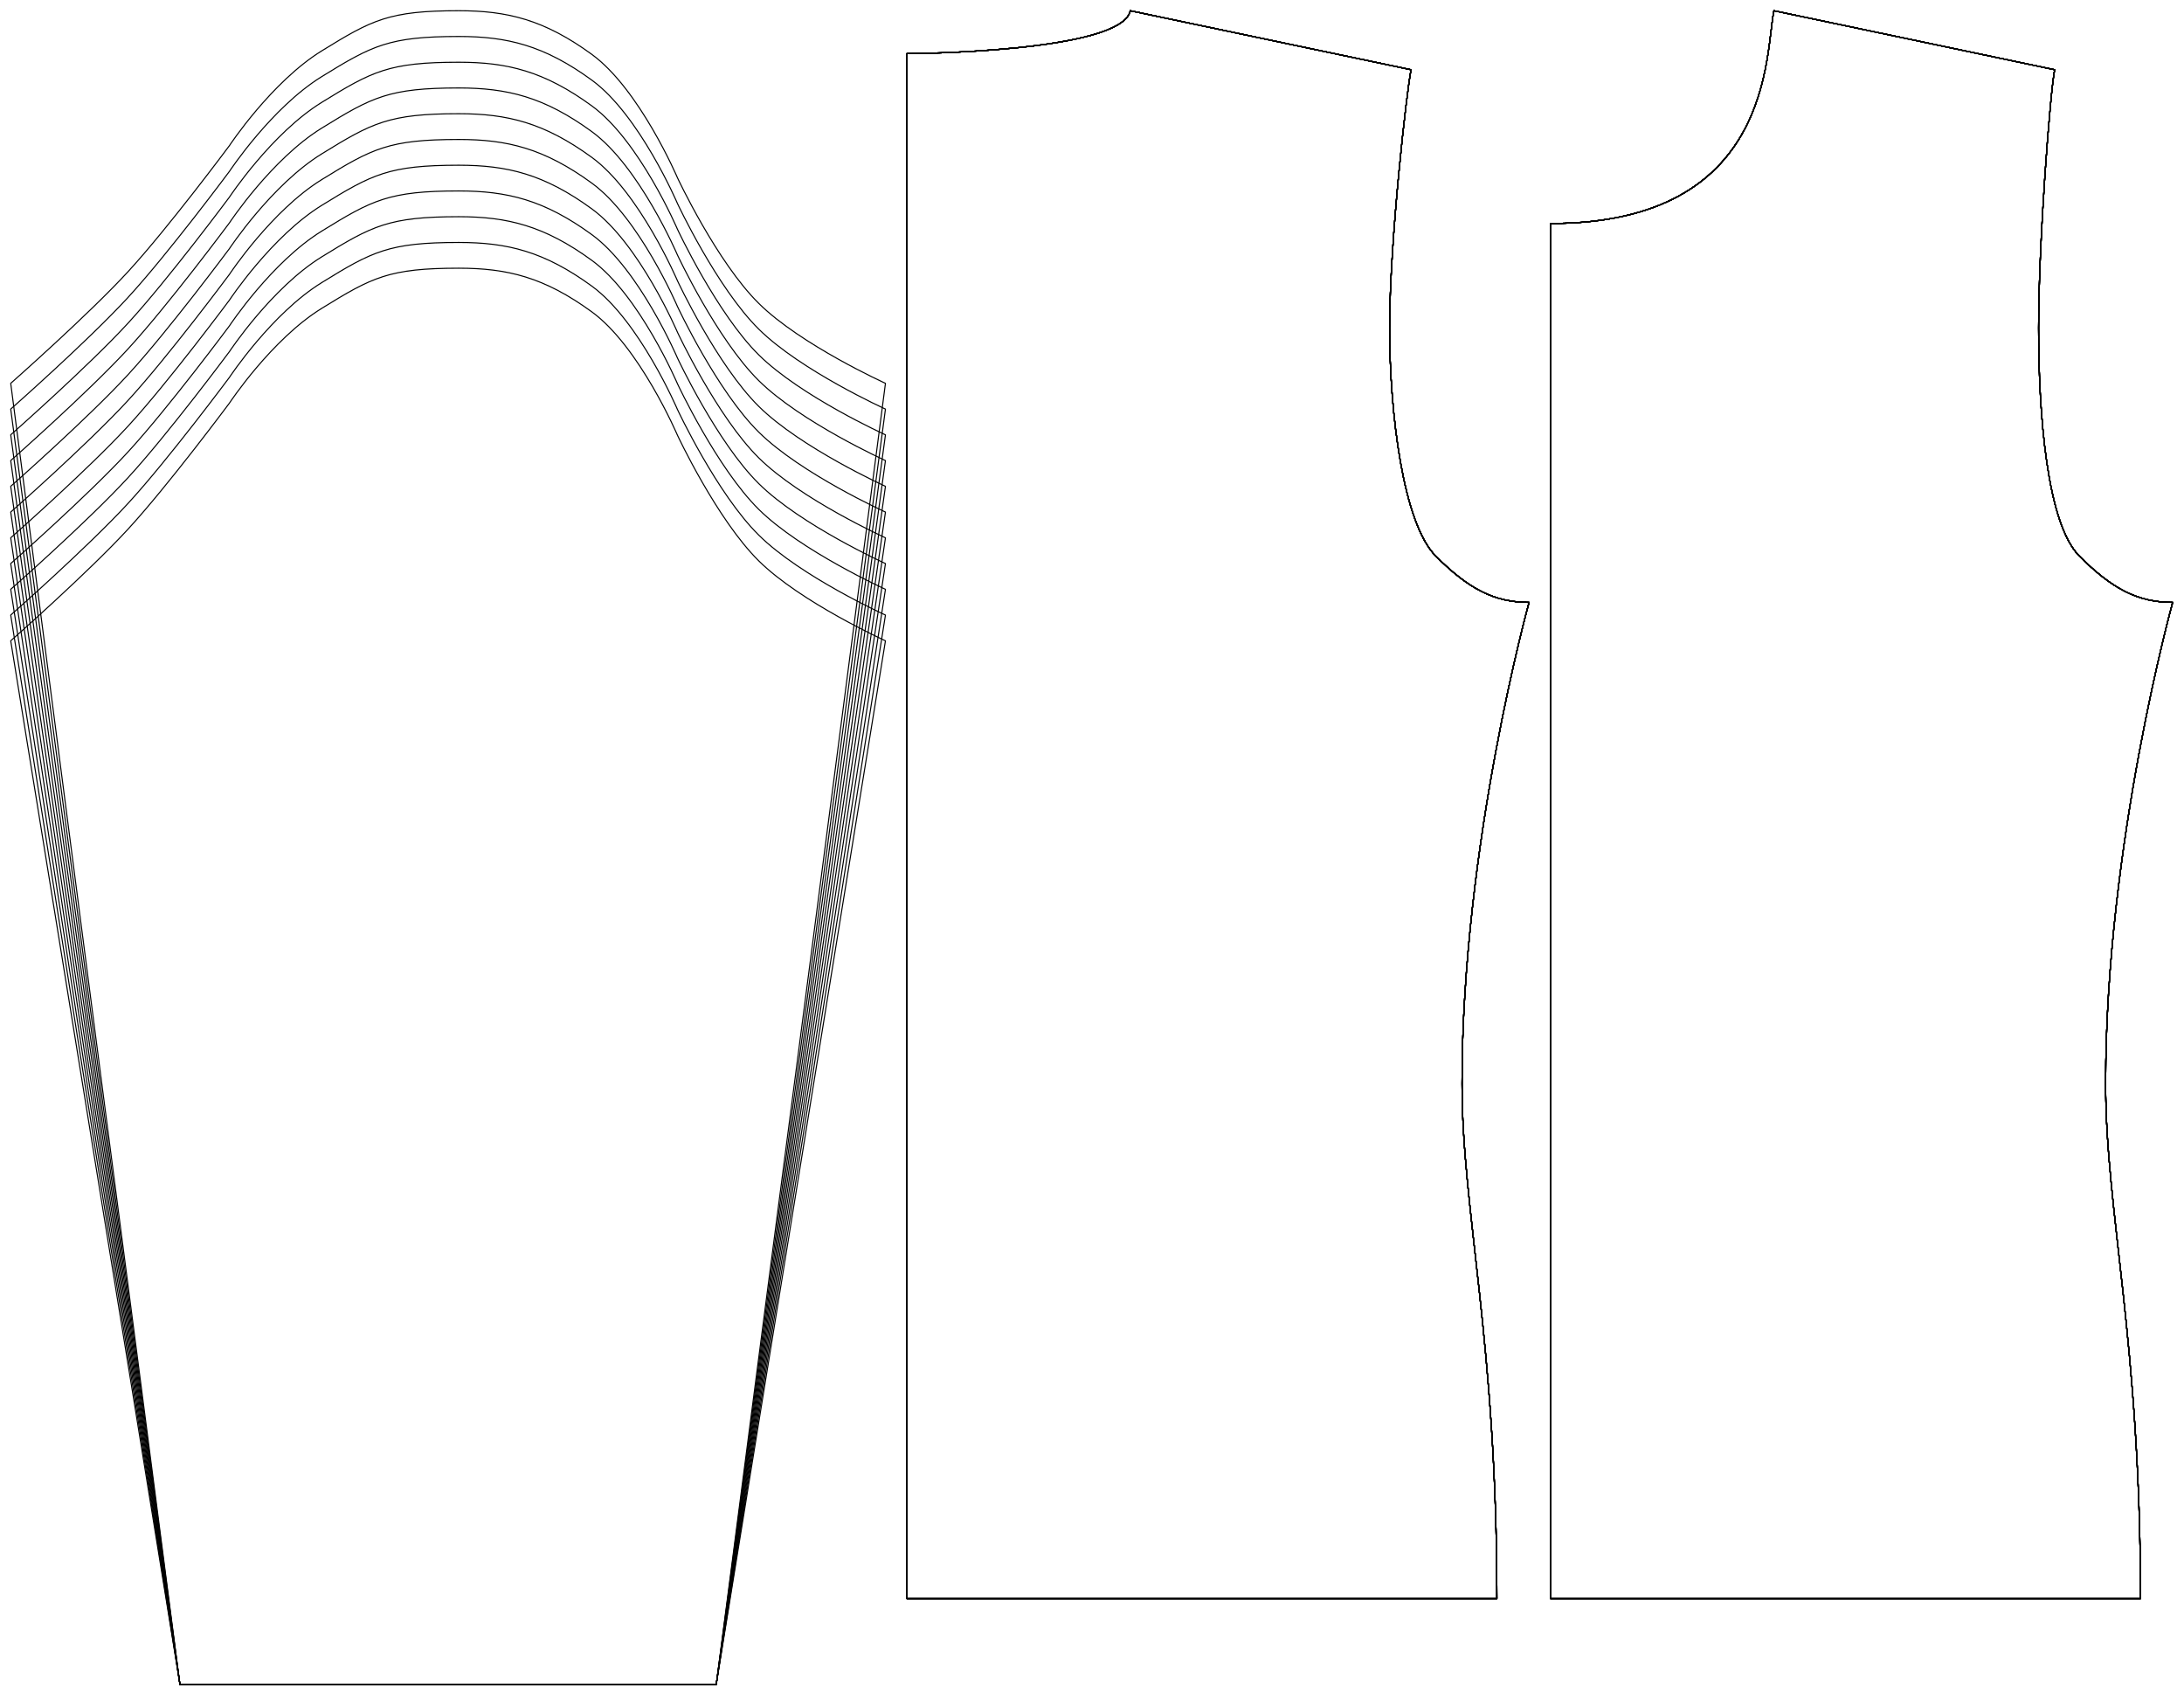 <?xml version="1.0" encoding="UTF-8" standalone="no"?>
<svg
    xmlns="http://www.w3.org/2000/svg"
    xmlns:svg="http://www.w3.org/2000/svg"
    xmlns:xlink="http://www.w3.org/1999/xlink"
    xmlns:freesewing="http://freesewing.org/namespaces/freesewing" viewBox ="0 0 1018 790"
    width ="1018mm"
    height ="790mm"
    freesewing:version ="1.5.0"
    freesewing:origin ="joost.core.freesewing.org" 
>

<style type="text/css">
    <![CDATA[
    path { fill: none; stroke: #000000; stroke-opacity:1; stroke-width: 0.5; stroke-miterlimit:4; stroke-dashoffset:0; stroke-linecap:round; stroke-linejoin:round; }
    path.hidden { fill: none; stroke: none; }]]>
</style>


<!-- Start of group #patternContainer -->
<g id="patternContainer" >
    
    <!-- Start of group #backBlock -->
    <g id="backBlock" >
    </g>
    <!-- End of group #backBlock -->
    
    <!-- Start of group #frontBlock -->
    <g id="frontBlock" >
    </g>
    <!-- End of group #frontBlock -->
    
    <!-- Start of group #sleeveBlock -->
    <g id="sleeveBlock" >
    </g>
    <!-- End of group #sleeveBlock -->
    
    <!-- Start of group #back -->
    <g id="back"  transform=" translate(5 5)  translate(417.722 0) " >
        <path class="hidden" id="2"  d=" M  0,0  L  290,0  L  290,740  L  0,740  z " />
<path transform="translate( 0, 0 )" style="stroke: hsl(26.9, 55%, 50%);" id="17"  d=" M  0,20  L  0,275.75  L  0,500  L  0,740  L  275,740  C  275,620  258.75,560  258.75,500  C  258.75,387.875  290,275.75  290,275.75  C  273.75,275.75  261.785,269.439  246.548,254.202  C  231.311,238.965  225,188  225,147.875  C  225,107.75  232.944,37.286  235,27.5  L  104.132,0  C  100.019,19.573  0,20  0,20  z " />
<path transform="translate( 0, 0 )" style="stroke: hsl(53.8, 55%, 50%);" id="35"  d=" M  0,20  L  0,275.75  L  0,500  L  0,740  L  275,740  C  275,620  258.75,560  258.75,500  C  258.75,387.875  290,275.75  290,275.75  C  273.75,275.75  261.785,269.439  246.548,254.202  C  231.311,238.965  225,188  225,147.875  C  225,107.75  232.944,37.286  235,27.5  L  104.132,0  C  100.019,19.573  0,20  0,20  z " />
<path transform="translate( 0, 0 )" style="stroke: hsl(80.7, 55%, 50%);" id="53"  d=" M  0,20  L  0,275.75  L  0,500  L  0,740  L  275,740  C  275,620  258.75,560  258.75,500  C  258.75,387.875  290,275.75  290,275.75  C  273.75,275.75  261.785,269.439  246.548,254.202  C  231.311,238.965  225,188  225,147.875  C  225,107.75  232.944,37.286  235,27.5  L  104.132,0  C  100.019,19.573  0,20  0,20  z " />
<path transform="translate( 0, 0 )" style="stroke: hsl(107.6, 55%, 50%);" id="71"  d=" M  0,20  L  0,275.75  L  0,500  L  0,740  L  275,740  C  275,620  258.75,560  258.75,500  C  258.75,387.875  290,275.75  290,275.75  C  273.75,275.75  261.785,269.439  246.548,254.202  C  231.311,238.965  225,188  225,147.875  C  225,107.75  232.944,37.286  235,27.5  L  104.132,0  C  100.019,19.573  0,20  0,20  z " />
<path transform="translate( 0, 0 )" style="stroke: hsl(134.5, 55%, 50%);" id="89"  d=" M  0,20  L  0,275.75  L  0,500  L  0,740  L  275,740  C  275,620  258.75,560  258.75,500  C  258.75,387.875  290,275.75  290,275.75  C  273.75,275.75  261.785,269.439  246.548,254.202  C  231.311,238.965  225,188  225,147.875  C  225,107.75  232.944,37.286  235,27.5  L  104.132,0  C  100.019,19.573  0,20  0,20  z " />
<path transform="translate( 0, 0 )" style="stroke: hsl(161.4, 55%, 50%);" id="107"  d=" M  0,20  L  0,275.75  L  0,500  L  0,740  L  275,740  C  275,620  258.75,560  258.75,500  C  258.75,387.875  290,275.75  290,275.75  C  273.75,275.75  261.785,269.439  246.548,254.202  C  231.311,238.965  225,188  225,147.875  C  225,107.75  232.944,37.286  235,27.5  L  104.132,0  C  100.019,19.573  0,20  0,20  z " />
<path transform="translate( 0, 0 )" style="stroke: hsl(188.3, 55%, 50%);" id="125"  d=" M  0,20  L  0,275.75  L  0,500  L  0,740  L  275,740  C  275,620  258.75,560  258.75,500  C  258.75,387.875  290,275.75  290,275.75  C  273.75,275.75  261.785,269.439  246.548,254.202  C  231.311,238.965  225,188  225,147.875  C  225,107.75  232.944,37.286  235,27.5  L  104.132,0  C  100.019,19.573  0,20  0,20  z " />
<path transform="translate( 0, 0 )" style="stroke: hsl(215.2, 55%, 50%);" id="143"  d=" M  0,20  L  0,275.75  L  0,500  L  0,740  L  275,740  C  275,620  258.75,560  258.75,500  C  258.75,387.875  290,275.75  290,275.75  C  273.75,275.75  261.785,269.439  246.548,254.202  C  231.311,238.965  225,188  225,147.875  C  225,107.75  232.944,37.286  235,27.5  L  104.132,0  C  100.019,19.573  0,20  0,20  z " />
<path transform="translate( 0, 0 )" style="stroke: hsl(242.1, 55%, 50%);" id="161"  d=" M  0,20  L  0,275.75  L  0,500  L  0,740  L  275,740  C  275,620  258.75,560  258.75,500  C  258.75,387.875  290,275.75  290,275.75  C  273.75,275.75  261.785,269.439  246.548,254.202  C  231.311,238.965  225,188  225,147.875  C  225,107.75  232.944,37.286  235,27.5  L  104.132,0  C  100.019,19.573  0,20  0,20  z " />
<path transform="translate( 0, 0 )" style="stroke: hsl(269, 55%, 50%);" id="179"  d=" M  0,20  L  0,275.75  L  0,500  L  0,740  L  275,740  C  275,620  258.75,560  258.75,500  C  258.75,387.875  290,275.75  290,275.75  C  273.75,275.75  261.785,269.439  246.548,254.202  C  231.311,238.965  225,188  225,147.875  C  225,107.75  232.944,37.286  235,27.5  L  104.132,0  C  100.019,19.573  0,20  0,20  z " />
<path transform="translate( 0, 0 )" style="stroke: hsl(295.9, 55%, 50%);" id="197"  d=" M  0,20  L  0,275.75  L  0,500  L  0,740  L  275,740  C  275,620  258.75,560  258.75,500  C  258.75,387.875  290,275.75  290,275.75  C  273.75,275.75  261.785,269.439  246.548,254.202  C  231.311,238.965  225,188  225,147.875  C  225,107.75  232.944,37.286  235,27.5  L  104.132,0  C  100.019,19.573  0,20  0,20  z " />
    </g>
    <!-- End of group #back -->
    
    <!-- Start of group #front -->
    <g id="front"  transform=" translate(5 5)  translate(717.722 0) " >
        <path class="hidden" id="3"  d=" M  0,0  L  290,0  L  290,740  L  0,740  z " />
<path transform="translate( 0, 0 )" style="stroke: hsl(26.9, 55%, 50%);" id="18"  d=" M  0,99.167  L  0,275.75  L  0,500  L  0,740  L  275,740  C  275,620  258.75,560  258.75,500  C  258.75,387.875  290,275.75  290,275.75  C  273.75,275.75  261.785,269.439  246.548,254.202  C  231.311,238.965  227.5,188  227.5,147.875  C  227.5,107.75  232.944,37.286  235,27.5  L  104.132,0  C  100.019,19.573  104.132,99.167  0,99.167  z " />
<path transform="translate( 0, 0 )" style="stroke: hsl(53.8, 55%, 50%);" id="36"  d=" M  0,99.167  L  0,275.75  L  0,500  L  0,740  L  275,740  C  275,620  258.75,560  258.75,500  C  258.75,387.875  290,275.75  290,275.75  C  273.75,275.75  261.785,269.439  246.548,254.202  C  231.311,238.965  227.5,188  227.5,147.875  C  227.5,107.75  232.944,37.286  235,27.5  L  104.132,0  C  100.019,19.573  104.132,99.167  0,99.167  z " />
<path transform="translate( 0, 0 )" style="stroke: hsl(80.7, 55%, 50%);" id="54"  d=" M  0,99.167  L  0,275.75  L  0,500  L  0,740  L  275,740  C  275,620  258.75,560  258.75,500  C  258.75,387.875  290,275.75  290,275.75  C  273.75,275.75  261.785,269.439  246.548,254.202  C  231.311,238.965  227.5,188  227.5,147.875  C  227.5,107.75  232.944,37.286  235,27.5  L  104.132,0  C  100.019,19.573  104.132,99.167  0,99.167  z " />
<path transform="translate( 0, 0 )" style="stroke: hsl(107.6, 55%, 50%);" id="72"  d=" M  0,99.167  L  0,275.75  L  0,500  L  0,740  L  275,740  C  275,620  258.75,560  258.75,500  C  258.75,387.875  290,275.75  290,275.75  C  273.75,275.75  261.785,269.439  246.548,254.202  C  231.311,238.965  227.5,188  227.5,147.875  C  227.5,107.75  232.944,37.286  235,27.5  L  104.132,0  C  100.019,19.573  104.132,99.167  0,99.167  z " />
<path transform="translate( 0, 0 )" style="stroke: hsl(134.5, 55%, 50%);" id="90"  d=" M  0,99.167  L  0,275.75  L  0,500  L  0,740  L  275,740  C  275,620  258.75,560  258.75,500  C  258.75,387.875  290,275.75  290,275.75  C  273.75,275.75  261.785,269.439  246.548,254.202  C  231.311,238.965  227.5,188  227.5,147.875  C  227.5,107.75  232.944,37.286  235,27.5  L  104.132,0  C  100.019,19.573  104.132,99.167  0,99.167  z " />
<path transform="translate( 0, 0 )" style="stroke: hsl(161.4, 55%, 50%);" id="108"  d=" M  0,99.167  L  0,275.75  L  0,500  L  0,740  L  275,740  C  275,620  258.75,560  258.75,500  C  258.75,387.875  290,275.75  290,275.75  C  273.75,275.75  261.785,269.439  246.548,254.202  C  231.311,238.965  227.5,188  227.5,147.875  C  227.5,107.75  232.944,37.286  235,27.5  L  104.132,0  C  100.019,19.573  104.132,99.167  0,99.167  z " />
<path transform="translate( 0, 0 )" style="stroke: hsl(188.3, 55%, 50%);" id="126"  d=" M  0,99.167  L  0,275.75  L  0,500  L  0,740  L  275,740  C  275,620  258.75,560  258.75,500  C  258.75,387.875  290,275.75  290,275.75  C  273.75,275.75  261.785,269.439  246.548,254.202  C  231.311,238.965  227.5,188  227.5,147.875  C  227.5,107.75  232.944,37.286  235,27.5  L  104.132,0  C  100.019,19.573  104.132,99.167  0,99.167  z " />
<path transform="translate( 0, 0 )" style="stroke: hsl(215.2, 55%, 50%);" id="144"  d=" M  0,99.167  L  0,275.75  L  0,500  L  0,740  L  275,740  C  275,620  258.75,560  258.75,500  C  258.75,387.875  290,275.75  290,275.75  C  273.75,275.75  261.785,269.439  246.548,254.202  C  231.311,238.965  227.5,188  227.5,147.875  C  227.5,107.75  232.944,37.286  235,27.5  L  104.132,0  C  100.019,19.573  104.132,99.167  0,99.167  z " />
<path transform="translate( 0, 0 )" style="stroke: hsl(242.1, 55%, 50%);" id="162"  d=" M  0,99.167  L  0,275.75  L  0,500  L  0,740  L  275,740  C  275,620  258.75,560  258.75,500  C  258.75,387.875  290,275.75  290,275.75  C  273.75,275.75  261.785,269.439  246.548,254.202  C  231.311,238.965  227.5,188  227.5,147.875  C  227.5,107.75  232.944,37.286  235,27.5  L  104.132,0  C  100.019,19.573  104.132,99.167  0,99.167  z " />
<path transform="translate( 0, 0 )" style="stroke: hsl(269, 55%, 50%);" id="180"  d=" M  0,99.167  L  0,275.75  L  0,500  L  0,740  L  275,740  C  275,620  258.75,560  258.75,500  C  258.75,387.875  290,275.75  290,275.75  C  273.75,275.75  261.785,269.439  246.548,254.202  C  231.311,238.965  227.5,188  227.5,147.875  C  227.5,107.75  232.944,37.286  235,27.5  L  104.132,0  C  100.019,19.573  104.132,99.167  0,99.167  z " />
<path transform="translate( 0, 0 )" style="stroke: hsl(295.9, 55%, 50%);" id="198"  d=" M  0,99.167  L  0,275.75  L  0,500  L  0,740  L  275,740  C  275,620  258.75,560  258.75,500  C  258.75,387.875  290,275.75  290,275.75  C  273.75,275.75  261.785,269.439  246.548,254.202  C  231.311,238.965  227.5,188  227.5,147.875  C  227.5,107.75  232.944,37.286  235,27.5  L  104.132,0  C  100.019,19.573  104.132,99.167  0,99.167  z " />
    </g>
    <!-- End of group #front -->
    
    <!-- Start of group #sleeve -->
    <g id="sleeve"  transform=" translate(208.861 125)  translate(0 0) " >
        <path class="hidden" id="4"  d=" M  -203.861,-120  L  203.861,-120  L  203.861,660  L  -203.861,660  z " />
<path transform="translate( 0, 0 )" style="stroke: hsl(26.9, 55%, 50%);" id="19"  d=" M  -125,660  L  -203.861,173.649  C  -203.861,173.649  -167.853,141.903  -149.217,121.652  C  -130.581,101.401  -101.931,62.883  -101.931,62.883  C  -101.931,62.883  -82.263,33.125  -58.841,18.675  C  -35.419,4.225  -27.521,-0  5,0  C  27.521,0  44.761,4.148  67.007,20.351  C  89.253,36.554  106.931,77.883  106.931,77.883  C  106.931,77.883  125.277,117.094  144.854,136.436  C  164.431,155.778  203.861,173.649  203.861,173.649  L  125,660  z " />
<path transform="translate( 0, -12 )" style="stroke: hsl(53.8, 55%, 50%);" id="37"  d=" M  -125,672  L  -203.861,173.649  C  -203.861,173.649  -167.853,141.903  -149.217,121.652  C  -130.581,101.401  -101.931,62.883  -101.931,62.883  C  -101.931,62.883  -82.263,33.125  -58.841,18.675  C  -35.419,4.225  -27.521,-0  5,0  C  27.521,0  44.761,4.148  67.007,20.351  C  89.253,36.554  106.931,77.883  106.931,77.883  C  106.931,77.883  125.277,117.094  144.854,136.436  C  164.431,155.778  203.861,173.649  203.861,173.649  L  125,672  z " />
<path transform="translate( 0, -24 )" style="stroke: hsl(80.7, 55%, 50%);" id="55"  d=" M  -125,684  L  -203.861,173.649  C  -203.861,173.649  -167.853,141.903  -149.217,121.652  C  -130.581,101.401  -101.931,62.883  -101.931,62.883  C  -101.931,62.883  -82.263,33.125  -58.841,18.675  C  -35.419,4.225  -27.521,-0  5,0  C  27.521,0  44.761,4.148  67.007,20.351  C  89.253,36.554  106.931,77.883  106.931,77.883  C  106.931,77.883  125.277,117.094  144.854,136.436  C  164.431,155.778  203.861,173.649  203.861,173.649  L  125,684  z " />
<path transform="translate( 0, -36 )" style="stroke: hsl(107.6, 55%, 50%);" id="73"  d=" M  -125,696  L  -203.861,173.649  C  -203.861,173.649  -167.853,141.903  -149.217,121.652  C  -130.581,101.401  -101.931,62.883  -101.931,62.883  C  -101.931,62.883  -82.263,33.125  -58.841,18.675  C  -35.419,4.225  -27.521,-0  5,0  C  27.521,0  44.761,4.148  67.007,20.351  C  89.253,36.554  106.931,77.883  106.931,77.883  C  106.931,77.883  125.277,117.094  144.854,136.436  C  164.431,155.778  203.861,173.649  203.861,173.649  L  125,696  z " />
<path transform="translate( 0, -48 )" style="stroke: hsl(134.5, 55%, 50%);" id="91"  d=" M  -125,708  L  -203.861,173.649  C  -203.861,173.649  -167.853,141.903  -149.217,121.652  C  -130.581,101.401  -101.931,62.883  -101.931,62.883  C  -101.931,62.883  -82.263,33.125  -58.841,18.675  C  -35.419,4.225  -27.521,-0  5,0  C  27.521,0  44.761,4.148  67.007,20.351  C  89.253,36.554  106.931,77.883  106.931,77.883  C  106.931,77.883  125.277,117.094  144.854,136.436  C  164.431,155.778  203.861,173.649  203.861,173.649  L  125,708  z " />
<path transform="translate( 0, -60 )" style="stroke: hsl(161.4, 55%, 50%);" id="109"  d=" M  -125,720  L  -203.861,173.649  C  -203.861,173.649  -167.853,141.903  -149.217,121.652  C  -130.581,101.401  -101.931,62.883  -101.931,62.883  C  -101.931,62.883  -82.263,33.125  -58.841,18.675  C  -35.419,4.225  -27.521,-0  5,0  C  27.521,0  44.761,4.148  67.007,20.351  C  89.253,36.554  106.931,77.883  106.931,77.883  C  106.931,77.883  125.277,117.094  144.854,136.436  C  164.431,155.778  203.861,173.649  203.861,173.649  L  125,720  z " />
<path transform="translate( 0, -72 )" style="stroke: hsl(188.3, 55%, 50%);" id="127"  d=" M  -125,732  L  -203.861,173.649  C  -203.861,173.649  -167.853,141.903  -149.217,121.652  C  -130.581,101.401  -101.931,62.883  -101.931,62.883  C  -101.931,62.883  -82.263,33.125  -58.841,18.675  C  -35.419,4.225  -27.521,-0  5,0  C  27.521,0  44.761,4.148  67.007,20.351  C  89.253,36.554  106.931,77.883  106.931,77.883  C  106.931,77.883  125.277,117.094  144.854,136.436  C  164.431,155.778  203.861,173.649  203.861,173.649  L  125,732  z " />
<path transform="translate( 0, -84 )" style="stroke: hsl(215.2, 55%, 50%);" id="145"  d=" M  -125,744  L  -203.861,173.649  C  -203.861,173.649  -167.853,141.903  -149.217,121.652  C  -130.581,101.401  -101.931,62.883  -101.931,62.883  C  -101.931,62.883  -82.263,33.125  -58.841,18.675  C  -35.419,4.225  -27.521,-0  5,0  C  27.521,0  44.761,4.148  67.007,20.351  C  89.253,36.554  106.931,77.883  106.931,77.883  C  106.931,77.883  125.277,117.094  144.854,136.436  C  164.431,155.778  203.861,173.649  203.861,173.649  L  125,744  z " />
<path transform="translate( 0, -96 )" style="stroke: hsl(242.1, 55%, 50%);" id="163"  d=" M  -125,756  L  -203.861,173.649  C  -203.861,173.649  -167.853,141.903  -149.217,121.652  C  -130.581,101.401  -101.931,62.883  -101.931,62.883  C  -101.931,62.883  -82.263,33.125  -58.841,18.675  C  -35.419,4.225  -27.521,-0  5,0  C  27.521,0  44.761,4.148  67.007,20.351  C  89.253,36.554  106.931,77.883  106.931,77.883  C  106.931,77.883  125.277,117.094  144.854,136.436  C  164.431,155.778  203.861,173.649  203.861,173.649  L  125,756  z " />
<path transform="translate( 0, -108 )" style="stroke: hsl(269, 55%, 50%);" id="181"  d=" M  -125,768  L  -203.861,173.649  C  -203.861,173.649  -167.853,141.903  -149.217,121.652  C  -130.581,101.401  -101.931,62.883  -101.931,62.883  C  -101.931,62.883  -82.263,33.125  -58.841,18.675  C  -35.419,4.225  -27.521,-0  5,0  C  27.521,0  44.761,4.148  67.007,20.351  C  89.253,36.554  106.931,77.883  106.931,77.883  C  106.931,77.883  125.277,117.094  144.854,136.436  C  164.431,155.778  203.861,173.649  203.861,173.649  L  125,768  z " />
<path transform="translate( 0, -120 )" style="stroke: hsl(295.9, 55%, 50%);" id="199"  d=" M  -125,780  L  -203.861,173.649  C  -203.861,173.649  -167.853,141.903  -149.217,121.652  C  -130.581,101.401  -101.931,62.883  -101.931,62.883  C  -101.931,62.883  -82.263,33.125  -58.841,18.675  C  -35.419,4.225  -27.521,-0  5,0  C  27.521,0  44.761,4.148  67.007,20.351  C  89.253,36.554  106.931,77.883  106.931,77.883  C  106.931,77.883  125.277,117.094  144.854,136.436  C  164.431,155.778  203.861,173.649  203.861,173.649  L  125,780  z " />
    </g>
    <!-- End of group #sleeve -->
    
    <!-- Start of group #sampler-back -->
    <g id="sampler-back" >
    </g>
    <!-- End of group #sampler-back -->
    
    <!-- Start of group #sampler-front -->
    <g id="sampler-front" >
    </g>
    <!-- End of group #sampler-front -->
    
    <!-- Start of group #sampler-sleeve -->
    <g id="sampler-sleeve" >
    </g>
    <!-- End of group #sampler-sleeve -->
</g>
<!-- End of group #patternContainer -->

</svg>

